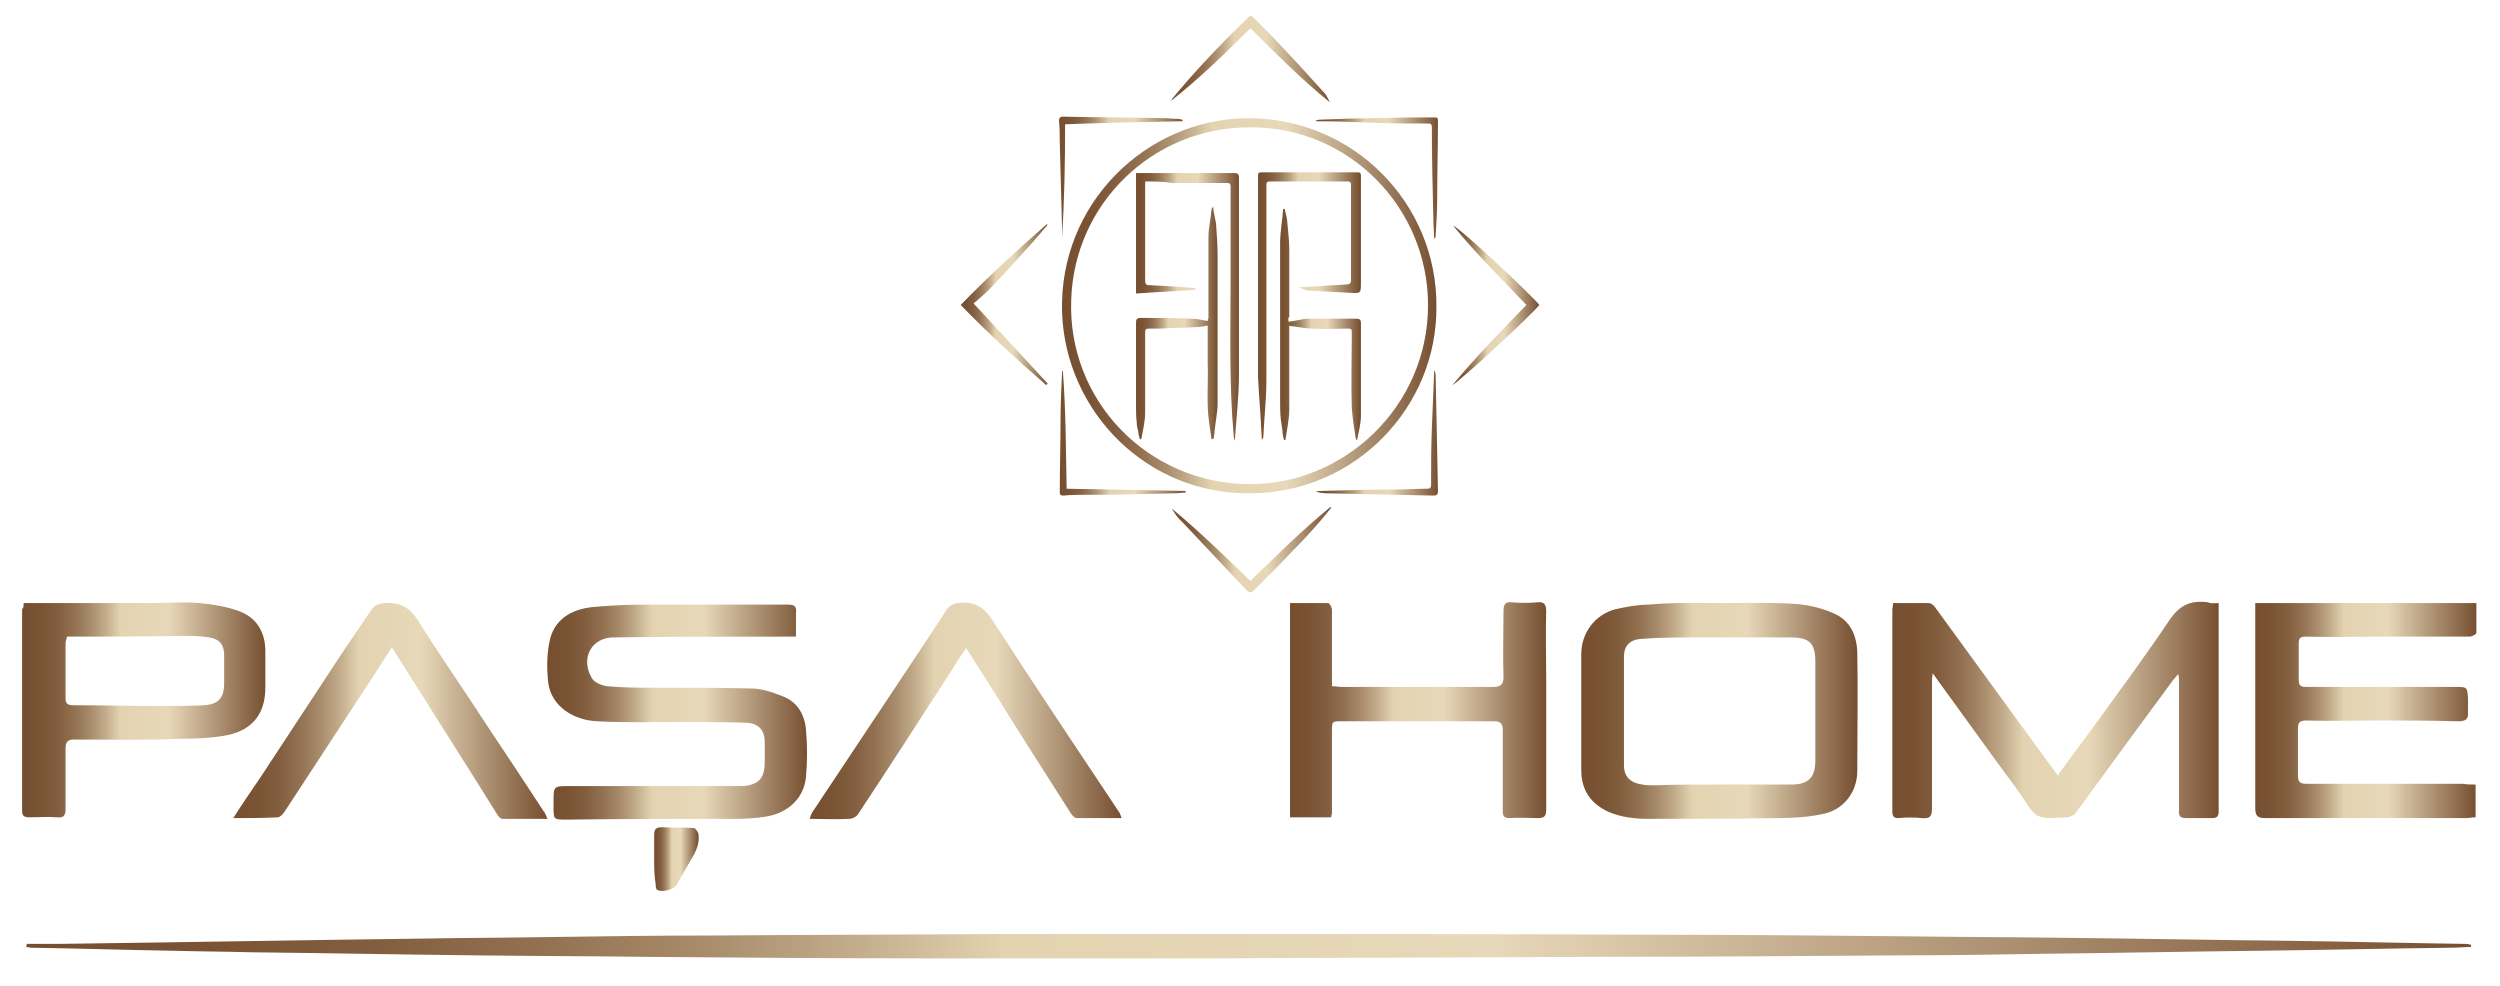 <?xml version="1.0" encoding="utf-8"?>
<!-- Generator: Adobe Illustrator 27.8.1, SVG Export Plug-In . SVG Version: 6.00 Build 0)  -->
<svg version="1.1" id="Layer_1" xmlns="http://www.w3.org/2000/svg" xmlns:xlink="http://www.w3.org/1999/xlink" x="0px" y="0px"
	 viewBox="0 0 327.9 129.3" style="enable-background:new 0 0 327.9 129.3;" xml:space="preserve">
<style type="text/css">
	.st0{fill:url(#SVGID_1_);}
	.st1{fill:url(#SVGID_00000150067426444436942020000017023617196148938163_);}
	.st2{fill:url(#SVGID_00000183246815789297629280000011588869425356489123_);}
	.st3{fill:url(#SVGID_00000105385539462713671690000007521992608752390555_);}
	.st4{fill:url(#SVGID_00000075851430493061361840000017268128852741079481_);}
	.st5{fill:url(#SVGID_00000088815248141375469210000009849658362787929511_);}
	.st6{fill:url(#SVGID_00000068674939074865740320000005047040980530713768_);}
	.st7{fill:url(#SVGID_00000078741310309432925450000016223937198096810630_);}
	.st8{fill:url(#SVGID_00000136382103973092552100000007582782930743639702_);}
	.st9{fill:url(#SVGID_00000181054281701852728620000001292984893086547851_);}
	.st10{fill:url(#SVGID_00000101097641019162629510000004295426810714396071_);}
	.st11{fill:url(#SVGID_00000030462986057020600200000008605651587910667137_);}
	.st12{fill:url(#SVGID_00000101795769046203479030000014054599210032474804_);}
	.st13{fill:url(#SVGID_00000108301301629703993460000012146388596493713326_);}
	.st14{fill:url(#SVGID_00000072278189545364571170000007336398992343315369_);}
	.st15{fill:url(#SVGID_00000163058123386792415430000001898081856467526024_);}
	.st16{fill:url(#SVGID_00000053533738317540407600000009943786899302538902_);}
	.st17{fill:url(#SVGID_00000060727440566021440680000012513194222501176989_);}
	.st18{fill:url(#SVGID_00000036944521182270091690000006849130656714168968_);}
	.st19{fill:url(#SVGID_00000096046676925481438570000011047807095168249486_);}
	.st20{fill:url(#SVGID_00000093871113950242868690000016768790188173482429_);}
	.st21{fill:url(#SVGID_00000183241743952149173430000013950042014003754410_);}
	.st22{fill:url(#SVGID_00000139293444863522172940000004963417155870152100_);}
</style>
<g>
	<g>
		<linearGradient id="SVGID_1_" gradientUnits="userSpaceOnUse" x1="324.055" y1="124.151" x2="3.518" y2="124.151">
			<stop  offset="0" style="stop-color:#764F30"/>
			<stop  offset="0.4" style="stop-color:#E7D8B9"/>
			<stop  offset="0.6" style="stop-color:#E3D3B1"/>
			<stop  offset="0.658" style="stop-color:#C4AE8D"/>
			<stop  offset="0.723" style="stop-color:#A88C6B"/>
			<stop  offset="0.789" style="stop-color:#927151"/>
			<stop  offset="0.857" style="stop-color:#825E3F"/>
			<stop  offset="0.926" style="stop-color:#795334"/>
			<stop  offset="1" style="stop-color:#764F30"/>
		</linearGradient>
		<path class="st0" d="M3.5,123.8c1.4,0,2.7,0,4.1,0c16-0.2,32.1-0.5,48.1-0.7c5.5-0.1,11-0.1,16.5-0.2c7.1-0.1,14.2-0.2,21.3-0.2
			c12.5-0.1,25.1-0.1,37.6-0.2c7.6,0,15.1,0,22.7,0c21.2,0,42.3,0,63.5,0.1c10.6,0,21.2,0.1,31.9,0.2c7.1,0.1,14.2,0.1,21.3,0.2
			c10,0.1,20,0.3,30.1,0.4c7.6,0.1,15.2,0.3,22.8,0.4c0.3,0,0.5,0.1,0.7,0.1c0,0.1,0,0.2,0,0.3c-0.8,0-1.7,0.1-2.5,0.1
			c-8.4,0.1-16.8,0.3-25.2,0.4c-9.5,0.1-19.1,0.3-28.6,0.4c-6,0.1-11.9,0.2-17.9,0.2c-13.8,0.1-27.6,0.2-41.5,0.2
			c-16.3,0.1-32.7,0.1-49,0.2c-12.7,0-25.3,0-38,0c-12.2,0-24.4-0.1-36.6-0.2c-7.6-0.1-15.1-0.1-22.7-0.2
			c-9.7-0.1-19.5-0.3-29.2-0.4c-3.4-0.1-6.7-0.1-10.1-0.2c-6.2-0.1-12.4-0.3-18.7-0.4c-0.2,0-0.5-0.1-0.7-0.1
			C3.5,124.1,3.5,123.9,3.5,123.8z"/>
		
			<linearGradient id="SVGID_00000133496703035780408110000004795164763139442307_" gradientUnits="userSpaceOnUse" x1="291.056" y1="93.185" x2="248.236" y2="93.185">
			<stop  offset="0" style="stop-color:#764F30"/>
			<stop  offset="0.4" style="stop-color:#E7D8B9"/>
			<stop  offset="0.6" style="stop-color:#E3D3B1"/>
			<stop  offset="0.658" style="stop-color:#C4AE8D"/>
			<stop  offset="0.723" style="stop-color:#A88C6B"/>
			<stop  offset="0.789" style="stop-color:#927151"/>
			<stop  offset="0.857" style="stop-color:#825E3F"/>
			<stop  offset="0.926" style="stop-color:#795334"/>
			<stop  offset="1" style="stop-color:#764F30"/>
		</linearGradient>
		<path style="fill:url(#SVGID_00000133496703035780408110000004795164763139442307_);" d="M291,79.1c0,0.5,0,0.9,0,1.3
			c0,8.6,0,17.3,0,25.9c0,0.7-0.1,1-0.9,1c-1.1,0-2.2,0-3.3,0c-0.8,0-1.1-0.2-1-1.1c0-5.6,0-11.2,0-16.8c0-0.2,0-0.5-0.1-1
			c-0.4,0.5-0.7,0.8-0.9,1.1c-4.2,5.7-8.4,11.4-12.6,17.2c-0.2,0.3-0.6,0.3-0.9,0.5c-0.1,0-0.1,0-0.2,0c-1.3,0-2.8,0.3-3.8-0.2
			c-1-0.5-1.6-1.9-2.4-3c-2.5-3.4-5-6.8-7.5-10.3c-1.2-1.7-2.5-3.4-3.9-5.4c-0.1,0.6-0.1,0.9-0.1,1.2c0,5.5,0,11.1,0,16.6
			c0,1-0.3,1.3-1.3,1.2c-1-0.1-2.1-0.1-3.1,0c-0.6,0-0.8-0.2-0.8-0.9c0-8.8,0-17.6,0-26.4c0-0.3,0.1-0.5,0.1-0.9c1.6,0,3.2,0,4.7,0
			c0.2,0,0.5,0.2,0.7,0.4c3.4,4.7,6.8,9.3,10.2,14c2,2.7,3.9,5.4,6,8.2c1.2-1.7,2.4-3.3,3.6-4.9c3.7-5.1,7.5-10.2,11-15.4
			c1.4-2.1,2.9-2.7,5.1-2.4C290,79.2,290.4,79.1,291,79.1z"/>
		
			<linearGradient id="SVGID_00000146476450019074427570000006757765341258109615_" gradientUnits="userSpaceOnUse" x1="243.631" y1="93.185" x2="207.429" y2="93.185">
			<stop  offset="0" style="stop-color:#764F30"/>
			<stop  offset="0.4" style="stop-color:#E7D8B9"/>
			<stop  offset="0.6" style="stop-color:#E3D3B1"/>
			<stop  offset="0.658" style="stop-color:#C4AE8D"/>
			<stop  offset="0.723" style="stop-color:#A88C6B"/>
			<stop  offset="0.789" style="stop-color:#927151"/>
			<stop  offset="0.857" style="stop-color:#825E3F"/>
			<stop  offset="0.926" style="stop-color:#795334"/>
			<stop  offset="1" style="stop-color:#764F30"/>
		</linearGradient>
		<path style="fill:url(#SVGID_00000146476450019074427570000006757765341258109615_);" d="M225.6,79.1c3.2,0,6.5-0.1,9.7,0.1
			c1.7,0.1,3.5,0.5,5.1,1.2c2.2,0.9,3.1,2.8,3.2,5.1c0.1,5.2,0,10.4,0,15.6c0,2.8-1.8,5.2-4.7,5.7c-1.9,0.4-3.9,0.5-5.9,0.5
			c-5.6,0.1-11.2,0.1-16.8,0.1c-1.8,0-3.5-0.2-5.2-0.9c-2.4-1.1-3.6-2.9-3.6-5.5c0-5.1,0-10.2,0-15.2c0-2.8,1.8-5.2,4.5-5.9
			c1.4-0.3,2.9-0.6,4.4-0.6C219.5,79,222.5,79.1,225.6,79.1C225.6,79.1,225.6,79.1,225.6,79.1z M225.5,102.9
			C225.5,102.9,225.5,102.9,225.5,102.9c3.1,0,6.3,0,9.4,0c2.3,0,3.2-0.9,3.2-3.2c0-4.3,0-8.6,0-12.9c0-2.5-0.8-3.2-3.3-3.2
			c-3.9,0-7.7,0-11.6,0c-2.7,0-5.4,0-8,0.2c-1.4,0.1-2.2,0.9-2.2,2.3c0,4.8,0,9.5,0,14.3c0,1.5,0.9,2.3,2.4,2.5
			c0.5,0.1,1,0.1,1.6,0.1C219.8,102.9,222.6,102.9,225.5,102.9z"/>
		
			<linearGradient id="SVGID_00000083071846706241555330000006517848176999854480_" gradientUnits="userSpaceOnUse" x1="105.977" y1="93.192" x2="71.857" y2="93.192">
			<stop  offset="0" style="stop-color:#764F30"/>
			<stop  offset="0.4" style="stop-color:#E7D8B9"/>
			<stop  offset="0.6" style="stop-color:#E3D3B1"/>
			<stop  offset="0.658" style="stop-color:#C4AE8D"/>
			<stop  offset="0.723" style="stop-color:#A88C6B"/>
			<stop  offset="0.789" style="stop-color:#927151"/>
			<stop  offset="0.857" style="stop-color:#825E3F"/>
			<stop  offset="0.926" style="stop-color:#795334"/>
			<stop  offset="1" style="stop-color:#764F30"/>
		</linearGradient>
		<path style="fill:url(#SVGID_00000083071846706241555330000006517848176999854480_);" d="M104.4,83.5c-0.5,0-0.9,0-1.3,0
			c-7.5,0-15,0-22.6,0.1c-2.9,0-4.4,2.7-2.9,5.3c0.3,0.6,1.3,1,2,1.1c2.1,0.2,4.2,0.2,6.4,0.2c4.2,0,8.4,0,12.5,0.1
			c1.4,0,2.8,0.5,4.1,1c1.9,0.7,2.9,2.3,3.1,4.3c0.2,2.1,0.2,4.3,0,6.4c-0.3,2.7-2.3,4.6-5.2,5.1c-1.3,0.2-2.7,0.3-4,0.3
			c-7.4,0-14.8,0-22.2,0.1c-1.7,0-1.7,0-1.7-1.7c0-0.2,0-0.4,0-0.6c0-2.1,0-2.1,2.1-2.1c7.2,0,14.5,0,21.7,0c0.4,0,0.8,0,1.1,0
			c2.1-0.2,2.8-1.1,2.8-3.2c0-0.9,0-1.7,0-2.6c0-1.5-0.8-2.4-2.3-2.5c-2.9-0.1-5.8-0.1-8.8-0.1c-3.6,0-7.2,0.1-10.8-0.1
			c-3.1-0.1-6.1-1.9-6.5-5.1c-0.2-1.9-0.2-4,0.3-5.9c0.8-2.7,3.2-3.8,5.8-4c2.2-0.2,4.5-0.3,6.8-0.3c6.2,0,12.3,0,18.5,0
			c0.9,0,1.2,0.2,1.1,1.1C104.4,81.3,104.4,82.3,104.4,83.5z"/>
		
			<linearGradient id="SVGID_00000022540117792015862290000005097901349703746180_" gradientUnits="userSpaceOnUse" x1="324.812" y1="93.239" x2="295.801" y2="93.239">
			<stop  offset="0" style="stop-color:#764F30"/>
			<stop  offset="0.4" style="stop-color:#E7D8B9"/>
			<stop  offset="0.6" style="stop-color:#E3D3B1"/>
			<stop  offset="0.658" style="stop-color:#C4AE8D"/>
			<stop  offset="0.723" style="stop-color:#A88C6B"/>
			<stop  offset="0.789" style="stop-color:#927151"/>
			<stop  offset="0.857" style="stop-color:#825E3F"/>
			<stop  offset="0.926" style="stop-color:#795334"/>
			<stop  offset="1" style="stop-color:#764F30"/>
		</linearGradient>
		<path style="fill:url(#SVGID_00000022540117792015862290000005097901349703746180_);" d="M324.7,102.9c0,1.5,0,2.8,0,4.3
			c-0.5,0-0.9,0.1-1.3,0.1c-8.8,0-17.5,0-26.3,0c-1,0-1.3-0.3-1.3-1.3c0-8.6,0-17.2,0-25.8c0-0.3,0-0.7,0-1.1c9.7,0,19.2,0,29,0
			c0,1.3,0,2.6,0,3.9c0,0.2-0.6,0.5-0.9,0.5c-3.8,0-7.5,0-11.3,0c-3.4,0-6.8,0.1-10.2,0c-0.7,0-0.9,0.2-0.9,0.9c0,1.6,0,3.1,0,4.7
			c0,0.8,0.2,1,1,1c6.5,0,13.1,0,19.6,0c1.5,0,1.5,0,1.6,1.5c0,0.6,0,1.2,0,1.8c0.1,1-0.4,1.2-1.3,1.2c-3.6-0.1-7.2-0.1-10.9-0.1
			c-3,0-6,0.1-9,0c-0.8,0-1.1,0.2-1.1,1c0,2.1,0,4.1,0,6.2c0,0.9,0.3,1.1,1.1,1.1c6.8,0,13.6,0,20.5,0
			C323.6,102.9,324.1,102.9,324.7,102.9z"/>
		
			<linearGradient id="SVGID_00000029730309201944076730000014966765648989740173_" gradientUnits="userSpaceOnUse" x1="34.907" y1="93.198" x2="3.047" y2="93.198">
			<stop  offset="0" style="stop-color:#764F30"/>
			<stop  offset="0.4" style="stop-color:#E7D8B9"/>
			<stop  offset="0.6" style="stop-color:#E3D3B1"/>
			<stop  offset="0.658" style="stop-color:#C4AE8D"/>
			<stop  offset="0.723" style="stop-color:#A88C6B"/>
			<stop  offset="0.789" style="stop-color:#927151"/>
			<stop  offset="0.857" style="stop-color:#825E3F"/>
			<stop  offset="0.926" style="stop-color:#795334"/>
			<stop  offset="1" style="stop-color:#764F30"/>
		</linearGradient>
		<path style="fill:url(#SVGID_00000029730309201944076730000014966765648989740173_);" d="M3.1,79.1c5.6,0,11.1,0,16.6,0
			c2.2,0,4.3-0.2,6.5,0c1.9,0.2,3.8,0.5,5.5,1.2c2.1,0.9,3.1,2.8,3.1,5.1c0,1.6,0,3.2,0,4.8c0,3.3-1.6,5.5-4.9,6.2
			c-2,0.4-4.2,0.5-6.3,0.5C19,97.1,14.3,97,9.6,97c-0.9,0-1,0.6-1,1.2c0,2.6,0,5.3,0,7.9c0,0.9-0.3,1.2-1.1,1.1
			c-1.2-0.1-2.4,0-3.7,0c-0.6,0-0.9-0.2-0.9-0.8c0-8.8,0-17.7,0-26.5C3.1,79.7,3.1,79.5,3.1,79.1z M8.8,83.5
			c-0.1,0.4-0.2,0.6-0.2,0.9c0,2.4,0,4.8,0,7.2c0,0.8,0.4,0.9,1.1,0.9c3.8,0,7.6,0.1,11.4,0.1c1.9,0,3.8,0,5.6-0.1
			c1.9-0.1,2.7-0.9,2.7-2.9c0-1.2,0-2.4,0-3.7c0-1.3-0.6-2.1-2-2.3c-1.2-0.2-2.4-0.2-3.5-0.2C18.9,83.5,13.9,83.5,8.8,83.5z"/>
		
			<linearGradient id="SVGID_00000133507190288027064240000011689925870514331537_" gradientUnits="userSpaceOnUse" x1="202.838" y1="93.202" x2="169.239" y2="93.202">
			<stop  offset="0" style="stop-color:#764F30"/>
			<stop  offset="0.4" style="stop-color:#E7D8B9"/>
			<stop  offset="0.6" style="stop-color:#E3D3B1"/>
			<stop  offset="0.658" style="stop-color:#C4AE8D"/>
			<stop  offset="0.723" style="stop-color:#A88C6B"/>
			<stop  offset="0.789" style="stop-color:#927151"/>
			<stop  offset="0.857" style="stop-color:#825E3F"/>
			<stop  offset="0.926" style="stop-color:#795334"/>
			<stop  offset="1" style="stop-color:#764F30"/>
		</linearGradient>
		<path style="fill:url(#SVGID_00000133507190288027064240000011689925870514331537_);" d="M174.6,107.2c-1.8,0-3.5,0-5.4,0
			c0-9.3,0-18.7,0-28.1c1.7,0,3.3,0,5,0c0.2,0,0.5,0.6,0.5,0.9c0,3,0,5.9,0,8.9c0,0.3,0,0.7,0,1.1c0.5,0,0.9,0.1,1.3,0.1
			c6.6,0,13.2,0,19.8,0c1,0,1.4-0.3,1.4-1.3c-0.1-2.9,0-5.8,0-8.7c0-0.9,0.3-1.2,1.1-1.1c1.1,0.1,2.2,0.1,3.3,0
			c0.9-0.1,1.2,0.2,1.2,1.2c-0.1,2.9,0,5.8,0,8.7c0,5.8,0,11.6,0,17.3c0,0.9-0.3,1.1-1.1,1.1c-1.2,0-2.4-0.1-3.7,0
			c-0.8,0-0.9-0.3-0.9-1c0-3.5,0-7,0-10.5c0-0.8-0.2-1.2-1.1-1.2c-6.7,0-13.4,0-20,0c-1.3,0-1.3,0-1.3,1.4c0,3.5,0,7.1,0,10.6
			C174.7,106.8,174.6,107,174.6,107.2z"/>
		
			<linearGradient id="SVGID_00000150785735000487924080000006210779251894113680_" gradientUnits="userSpaceOnUse" x1="71.794" y1="93.175" x2="30.607" y2="93.175">
			<stop  offset="0" style="stop-color:#764F30"/>
			<stop  offset="0.4" style="stop-color:#E7D8B9"/>
			<stop  offset="0.6" style="stop-color:#E3D3B1"/>
			<stop  offset="0.658" style="stop-color:#C4AE8D"/>
			<stop  offset="0.723" style="stop-color:#A88C6B"/>
			<stop  offset="0.789" style="stop-color:#927151"/>
			<stop  offset="0.857" style="stop-color:#825E3F"/>
			<stop  offset="0.926" style="stop-color:#795334"/>
			<stop  offset="1" style="stop-color:#764F30"/>
		</linearGradient>
		<path style="fill:url(#SVGID_00000150785735000487924080000006210779251894113680_);" d="M30.6,107.3c1.2-1.9,2.3-3.5,3.4-5.1
			c3.1-4.7,6.1-9.3,9.2-14c1.8-2.8,3.7-5.5,5.5-8.2c0.4-0.6,0.9-0.8,1.6-0.9c1.9-0.1,3.2,0.3,4.4,2.1c3,4.8,6.3,9.5,9.4,14.3
			c2.4,3.6,4.8,7.2,7.2,10.9c0.2,0.2,0.3,0.5,0.5,1c-2.1,0-4,0-5.9,0c-0.3,0-0.6-0.4-0.7-0.6C61.6,101,58,95.4,54.5,89.8
			c-1-1.6-2-3.1-3.1-4.9c-1.2,1.8-2.2,3.5-3.3,5.1c-3.6,5.5-7.2,11-10.8,16.5c-0.2,0.3-0.5,0.6-0.8,0.7
			C34.6,107.3,32.8,107.3,30.6,107.3z"/>
		
			<linearGradient id="SVGID_00000119826132349390307880000004009725292356372658_" gradientUnits="userSpaceOnUse" x1="147.112" y1="93.179" x2="106.083" y2="93.179">
			<stop  offset="0" style="stop-color:#764F30"/>
			<stop  offset="0.4" style="stop-color:#E7D8B9"/>
			<stop  offset="0.6" style="stop-color:#E3D3B1"/>
			<stop  offset="0.658" style="stop-color:#C4AE8D"/>
			<stop  offset="0.723" style="stop-color:#A88C6B"/>
			<stop  offset="0.789" style="stop-color:#927151"/>
			<stop  offset="0.857" style="stop-color:#825E3F"/>
			<stop  offset="0.926" style="stop-color:#795334"/>
			<stop  offset="1" style="stop-color:#764F30"/>
		</linearGradient>
		<path style="fill:url(#SVGID_00000119826132349390307880000004009725292356372658_);" d="M147.1,107.3c-2.1,0-4,0-5.9,0
			c-0.3,0-0.6-0.4-0.8-0.7c-3.3-5.2-6.6-10.3-9.8-15.5c-1.3-2-2.5-4-3.9-6.1c-0.7,1.1-1.4,2.1-2,3.1c-4,6.2-8,12.4-12.1,18.6
			c-0.2,0.4-0.8,0.7-1.2,0.7c-1.7,0.1-3.4,0-5.2,0c0.1-0.4,0.2-0.6,0.3-0.8c4.5-6.8,9-13.5,13.5-20.3c1.4-2.1,2.8-4.2,4.2-6.4
			c0.4-0.5,0.8-0.7,1.4-0.8c2.3-0.3,3.6,0.6,4.8,2.6c5.4,8.4,11,16.7,16.5,25C146.9,106.8,147,106.9,147.1,107.3z"/>
		
			<linearGradient id="SVGID_00000121281172918622877430000006714959782631352704_" gradientUnits="userSpaceOnUse" x1="91.552" y1="112.659" x2="85.813" y2="112.659">
			<stop  offset="0" style="stop-color:#764F30"/>
			<stop  offset="0.4" style="stop-color:#E7D8B9"/>
			<stop  offset="0.6" style="stop-color:#E3D3B1"/>
			<stop  offset="0.658" style="stop-color:#C4AE8D"/>
			<stop  offset="0.723" style="stop-color:#A88C6B"/>
			<stop  offset="0.789" style="stop-color:#927151"/>
			<stop  offset="0.857" style="stop-color:#825E3F"/>
			<stop  offset="0.926" style="stop-color:#795334"/>
			<stop  offset="1" style="stop-color:#764F30"/>
		</linearGradient>
		<path style="fill:url(#SVGID_00000121281172918622877430000006714959782631352704_);" d="M85.8,112.6c0-1,0-2.1,0-3.1
			c0-0.7,0.2-1,1-1c1.4,0.1,2.8,0,4.2,0.1c0.2,0,0.5,0.5,0.6,0.7c0.2,1.3-0.3,2.4-1,3.5c-0.6,1-1.2,2.1-1.8,3.2
			c-0.4,0.7-2.1,1.1-2.6,0.7c-0.2-0.1-0.2-0.5-0.2-0.7C85.8,114.8,85.8,113.7,85.8,112.6C85.8,112.6,85.8,112.6,85.8,112.6z"/>
	</g>
	<g>
		
			<linearGradient id="SVGID_00000011733223813683105750000003664644408871053714_" gradientUnits="userSpaceOnUse" x1="188.399" y1="40.125" x2="139.252" y2="40.125">
			<stop  offset="0" style="stop-color:#764F30"/>
			<stop  offset="0.4" style="stop-color:#E7D8B9"/>
			<stop  offset="0.6" style="stop-color:#E3D3B1"/>
			<stop  offset="0.658" style="stop-color:#C4AE8D"/>
			<stop  offset="0.723" style="stop-color:#A88C6B"/>
			<stop  offset="0.789" style="stop-color:#927151"/>
			<stop  offset="0.857" style="stop-color:#825E3F"/>
			<stop  offset="0.926" style="stop-color:#795334"/>
			<stop  offset="1" style="stop-color:#764F30"/>
		</linearGradient>
		<path style="fill:url(#SVGID_00000011733223813683105750000003664644408871053714_);" d="M188.4,40.2
			c0.1,13.2-10.6,24.3-24.1,24.5c-13.9,0.3-24.6-10.8-25-23.8c-0.4-14.1,10.9-25.2,24.2-25.4C177.5,15.4,188.5,26.7,188.4,40.2z
			 M163.8,63.5c12.4,0.1,23.5-10.1,23.5-23.5c0-12.7-10.3-23.4-23.4-23.3c-12.7,0-23,10-23.4,22.6C140,52.6,150.6,63.4,163.8,63.5z"
			/>
		
			<linearGradient id="SVGID_00000016766969439977558370000000092357623813165184_" gradientUnits="userSpaceOnUse" x1="137.447" y1="39.932" x2="126.029" y2="39.932">
			<stop  offset="0" style="stop-color:#764F30"/>
			<stop  offset="0.4" style="stop-color:#E7D8B9"/>
			<stop  offset="0.6" style="stop-color:#E3D3B1"/>
			<stop  offset="0.658" style="stop-color:#C4AE8D"/>
			<stop  offset="0.723" style="stop-color:#A88C6B"/>
			<stop  offset="0.789" style="stop-color:#927151"/>
			<stop  offset="0.857" style="stop-color:#825E3F"/>
			<stop  offset="0.926" style="stop-color:#795334"/>
			<stop  offset="1" style="stop-color:#764F30"/>
		</linearGradient>
		<path style="fill:url(#SVGID_00000016766969439977558370000000092357623813165184_);" d="M137.2,50.5c-3.9-3.4-7.6-6.8-11.2-10.5
			c3.6-3.7,7.4-7.2,11.3-10.6c0,0,0.1,0.1,0.1,0.1c-0.6,0.7-1.2,1.4-1.8,2.1c-0.6,0.7-1.3,1.4-1.9,2.1c-0.6,0.7-1.3,1.4-1.9,2.1
			c-0.7,0.7-1.3,1.4-2,2.1c-0.7,0.7-1.4,1.3-2.1,1.9c3.3,3.6,6.5,7,9.7,10.5C137.4,50.4,137.3,50.4,137.2,50.5z"/>
		
			<linearGradient id="SVGID_00000167359944993498183830000002780280194163344785_" gradientUnits="userSpaceOnUse" x1="201.871" y1="40.026" x2="190.512" y2="40.026">
			<stop  offset="0" style="stop-color:#764F30"/>
			<stop  offset="0.4" style="stop-color:#E7D8B9"/>
			<stop  offset="0.6" style="stop-color:#E3D3B1"/>
			<stop  offset="0.658" style="stop-color:#C4AE8D"/>
			<stop  offset="0.723" style="stop-color:#A88C6B"/>
			<stop  offset="0.789" style="stop-color:#927151"/>
			<stop  offset="0.857" style="stop-color:#825E3F"/>
			<stop  offset="0.926" style="stop-color:#795334"/>
			<stop  offset="1" style="stop-color:#764F30"/>
		</linearGradient>
		<path style="fill:url(#SVGID_00000167359944993498183830000002780280194163344785_);" d="M190.5,50.5c3.1-3.7,6.4-7.1,9.7-10.5
			c-3.2-3.4-6.6-6.7-9.6-10.4c0.9,0.3,10.4,9.2,11.3,10.4C201.1,41.1,191.4,50.1,190.5,50.5z"/>
		
			<linearGradient id="SVGID_00000064330605884194914010000004420430918366088104_" gradientUnits="userSpaceOnUse" x1="174.507" y1="7.774" x2="153.458" y2="7.774">
			<stop  offset="0" style="stop-color:#764F30"/>
			<stop  offset="0.4" style="stop-color:#E7D8B9"/>
			<stop  offset="0.6" style="stop-color:#E3D3B1"/>
			<stop  offset="0.658" style="stop-color:#C4AE8D"/>
			<stop  offset="0.723" style="stop-color:#A88C6B"/>
			<stop  offset="0.789" style="stop-color:#927151"/>
			<stop  offset="0.857" style="stop-color:#825E3F"/>
			<stop  offset="0.926" style="stop-color:#795334"/>
			<stop  offset="1" style="stop-color:#764F30"/>
		</linearGradient>
		<path style="fill:url(#SVGID_00000064330605884194914010000004420430918366088104_);" d="M174.4,13.4c-3.7-3-7-6.3-10.4-9.7
			c-3.4,3.4-6.8,6.7-10.5,9.6c0.1-0.1,0.2-0.2,0.2-0.3c2.9-3.5,6-6.8,9.3-10c0.2-0.2,0.5-0.5,0.7-0.7c0.3-0.3,0.5-0.2,0.7,0
			c1.3,1.3,2.6,2.6,3.8,3.9c1.9,2,3.8,4.1,5.7,6.2C174.1,12.8,174.3,13.1,174.4,13.4C174.5,13.3,174.4,13.4,174.4,13.4z"/>
		
			<linearGradient id="SVGID_00000044177586130930829500000005832475148439775366_" gradientUnits="userSpaceOnUse" x1="174.546" y1="72.14" x2="153.615" y2="72.14">
			<stop  offset="0" style="stop-color:#764F30"/>
			<stop  offset="0.4" style="stop-color:#E7D8B9"/>
			<stop  offset="0.6" style="stop-color:#E3D3B1"/>
			<stop  offset="0.658" style="stop-color:#C4AE8D"/>
			<stop  offset="0.723" style="stop-color:#A88C6B"/>
			<stop  offset="0.789" style="stop-color:#927151"/>
			<stop  offset="0.857" style="stop-color:#825E3F"/>
			<stop  offset="0.926" style="stop-color:#795334"/>
			<stop  offset="1" style="stop-color:#764F30"/>
		</linearGradient>
		<path style="fill:url(#SVGID_00000044177586130930829500000005832475148439775366_);" d="M153.7,66.7c3.6,3,6.9,6.2,10.3,9.5
			c3.4-3.3,6.8-6.7,10.5-9.7c0,0,0.1,0.1,0.1,0.1c-0.5,0.6-0.9,1.1-1.4,1.7c-1.2,1.4-2.5,2.8-3.8,4.1c-1.5,1.6-3,3.1-4.5,4.6
			c0,0-0.1,0.1-0.1,0.1c-0.8,0.8-0.8,0.8-1.6,0c-2.7-2.9-5.4-5.7-8.1-8.6C154.5,68,154.1,67.4,153.7,66.7
			C153.6,66.8,153.7,66.8,153.7,66.7z"/>
		
			<linearGradient id="SVGID_00000111898921912040385710000017726708506566032807_" gradientUnits="userSpaceOnUse" x1="155.445" y1="56.8" x2="138.978" y2="56.8">
			<stop  offset="0" style="stop-color:#764F30"/>
			<stop  offset="0.4" style="stop-color:#E7D8B9"/>
			<stop  offset="0.6" style="stop-color:#E3D3B1"/>
			<stop  offset="0.658" style="stop-color:#C4AE8D"/>
			<stop  offset="0.723" style="stop-color:#A88C6B"/>
			<stop  offset="0.789" style="stop-color:#927151"/>
			<stop  offset="0.857" style="stop-color:#825E3F"/>
			<stop  offset="0.926" style="stop-color:#795334"/>
			<stop  offset="1" style="stop-color:#764F30"/>
		</linearGradient>
		<path style="fill:url(#SVGID_00000111898921912040385710000017726708506566032807_);" d="M139.9,64.1c5.2,0.1,10.4,0.2,15.6,0.3
			c0,0.1,0,0.1,0,0.2c-0.4,0-0.9,0.1-1.3,0.1c-3.9,0.1-7.9,0.2-11.8,0.2c-1,0-1.9,0-2.9,0.1c-0.4,0-0.5-0.1-0.5-0.5
			c0-3.1,0.1-6.1,0.1-9.2c0-2.2,0.1-4.3,0.2-6.5c0-0.1,0-0.1,0.1-0.2C139.8,53.8,139.8,58.9,139.9,64.1z"/>
		
			<linearGradient id="SVGID_00000037676089065167521790000004996271594093977003_" gradientUnits="userSpaceOnUse" x1="155.244" y1="23.338" x2="138.97" y2="23.338">
			<stop  offset="0" style="stop-color:#764F30"/>
			<stop  offset="0.4" style="stop-color:#E7D8B9"/>
			<stop  offset="0.6" style="stop-color:#E3D3B1"/>
			<stop  offset="0.658" style="stop-color:#C4AE8D"/>
			<stop  offset="0.723" style="stop-color:#A88C6B"/>
			<stop  offset="0.789" style="stop-color:#927151"/>
			<stop  offset="0.857" style="stop-color:#825E3F"/>
			<stop  offset="0.926" style="stop-color:#795334"/>
			<stop  offset="1" style="stop-color:#764F30"/>
		</linearGradient>
		<path style="fill:url(#SVGID_00000037676089065167521790000004996271594093977003_);" d="M139.3,31.3c0-0.4,0-0.8,0-1.2
			c-0.1-3.8-0.2-7.7-0.3-11.5c0-0.9,0-1.8-0.1-2.7c0-0.4,0.1-0.6,0.5-0.6c4.4,0.1,8.8,0.1,13.2,0.2c0.7,0,1.4,0.1,2,0.1
			c0.2,0,0.3,0.1,0.5,0.1c0,0.1,0,0.1,0,0.2c-5.1,0.1-10.2,0.2-15.4,0.4c0,5-0.1,10-0.4,15C139.4,31.3,139.4,31.3,139.3,31.3z"/>
		
			<linearGradient id="SVGID_00000139282826951738689350000004543567668888504758_" gradientUnits="userSpaceOnUse" x1="188.598" y1="56.785" x2="172.609" y2="56.785">
			<stop  offset="0" style="stop-color:#764F30"/>
			<stop  offset="0.4" style="stop-color:#E7D8B9"/>
			<stop  offset="0.6" style="stop-color:#E3D3B1"/>
			<stop  offset="0.658" style="stop-color:#C4AE8D"/>
			<stop  offset="0.723" style="stop-color:#A88C6B"/>
			<stop  offset="0.789" style="stop-color:#927151"/>
			<stop  offset="0.857" style="stop-color:#825E3F"/>
			<stop  offset="0.926" style="stop-color:#795334"/>
			<stop  offset="1" style="stop-color:#764F30"/>
		</linearGradient>
		<path style="fill:url(#SVGID_00000139282826951738689350000004543567668888504758_);" d="M188.2,48.6c0,0.2,0.1,0.4,0.1,0.6
			c0.1,5.1,0.2,10.2,0.3,15.2c0,0.4-0.1,0.6-0.6,0.6c-4.7-0.1-9.4-0.2-14.1-0.3c-0.4,0-0.9-0.1-1.3-0.2c0.1,0,0.2-0.1,0.3-0.1
			c3.4-0.1,6.8-0.2,10.2-0.2c1.4,0,2.7-0.1,4.1-0.1c0.4,0,0.5-0.2,0.5-0.5c0-2.5,0-4.9,0.1-7.4c0.1-2.5,0.2-4.9,0.3-7.4
			C188.1,48.7,188.1,48.7,188.2,48.6C188.1,48.6,188.2,48.6,188.2,48.6z"/>
		
			<linearGradient id="SVGID_00000161608866611274868510000005996050901309097913_" gradientUnits="userSpaceOnUse" x1="188.594" y1="23.365" x2="172.622" y2="23.365">
			<stop  offset="0" style="stop-color:#764F30"/>
			<stop  offset="0.4" style="stop-color:#E7D8B9"/>
			<stop  offset="0.6" style="stop-color:#E3D3B1"/>
			<stop  offset="0.658" style="stop-color:#C4AE8D"/>
			<stop  offset="0.723" style="stop-color:#A88C6B"/>
			<stop  offset="0.789" style="stop-color:#927151"/>
			<stop  offset="0.857" style="stop-color:#825E3F"/>
			<stop  offset="0.926" style="stop-color:#795334"/>
			<stop  offset="1" style="stop-color:#764F30"/>
		</linearGradient>
		<path style="fill:url(#SVGID_00000161608866611274868510000005996050901309097913_);" d="M172.6,15.8c0.1,0,0.3-0.1,0.4-0.1
			c2.6-0.1,5.2-0.2,7.8-0.2c2.4-0.1,4.8-0.1,7.1-0.1c0.7,0,0.7,0,0.7,0.6c0,3.3-0.1,6.7-0.1,10c0,1.6-0.1,3.3-0.2,4.9
			c0,0.1,0,0.3-0.2,0.4c0-0.8-0.1-1.7-0.1-2.5c-0.1-4-0.2-8.1-0.2-12.1c0-0.5-0.2-0.5-0.6-0.5c-2.4,0-4.7,0-7.1-0.1
			c-2.5-0.1-5-0.2-7.5-0.2C172.6,15.9,172.6,15.8,172.6,15.8z"/>
		
			<linearGradient id="SVGID_00000093868734256825838210000014266398530056388486_" gradientUnits="userSpaceOnUse" x1="162.473" y1="40.036" x2="149.031" y2="40.036">
			<stop  offset="0" style="stop-color:#764F30"/>
			<stop  offset="0.4" style="stop-color:#E7D8B9"/>
			<stop  offset="0.6" style="stop-color:#E3D3B1"/>
			<stop  offset="0.658" style="stop-color:#C4AE8D"/>
			<stop  offset="0.723" style="stop-color:#A88C6B"/>
			<stop  offset="0.789" style="stop-color:#927151"/>
			<stop  offset="0.857" style="stop-color:#825E3F"/>
			<stop  offset="0.926" style="stop-color:#795334"/>
			<stop  offset="1" style="stop-color:#764F30"/>
		</linearGradient>
		<path style="fill:url(#SVGID_00000093868734256825838210000014266398530056388486_);" d="M150.2,23.8c0,0.4,0,0.6,0,0.9
			c0,4,0,8,0,12.1c0,0.4,0.1,0.6,0.5,0.6c2,0.1,4.1,0.2,6.1,0.4c0,0.1,0,0.1,0,0.2c-2.6,0.2-5.1,0.3-7.8,0.5c0-5.3,0-10.5,0-15.8
			c0.1,0,0.3,0,0.5,0c4.1,0,8.3,0,12.4,0c0.4,0,0.6,0.1,0.6,0.6c0,8.6,0,17.2,0,25.8c0,2.7-0.3,5.4-0.5,8.1c0,0.2,0,0.4-0.1,0.6
			c0-0.3-0.1-0.5-0.1-0.8c-0.6-6.7-0.4-13.4-0.4-20.1c0-4.1,0-8.3,0-12.4c0-0.4-0.1-0.5-0.5-0.5c-2.4,0-4.8,0-7.1,0
			C152.5,23.8,151.4,23.8,150.2,23.8z"/>
		
			<linearGradient id="SVGID_00000111150617446518890730000002663990565415003017_" gradientUnits="userSpaceOnUse" x1="178.38" y1="40.065" x2="164.868" y2="40.065">
			<stop  offset="0" style="stop-color:#764F30"/>
			<stop  offset="0.4" style="stop-color:#E7D8B9"/>
			<stop  offset="0.6" style="stop-color:#E3D3B1"/>
			<stop  offset="0.658" style="stop-color:#C4AE8D"/>
			<stop  offset="0.723" style="stop-color:#A88C6B"/>
			<stop  offset="0.789" style="stop-color:#927151"/>
			<stop  offset="0.857" style="stop-color:#825E3F"/>
			<stop  offset="0.926" style="stop-color:#795334"/>
			<stop  offset="1" style="stop-color:#764F30"/>
		</linearGradient>
		<path style="fill:url(#SVGID_00000111150617446518890730000002663990565415003017_);" d="M170.4,37.7c1-0.1,2.1-0.1,3.1-0.2
			c1.1-0.1,2.1-0.1,3.2-0.2c0.3,0,0.5-0.2,0.5-0.5c0-4.2,0-8.4,0-12.5c0-0.4-0.1-0.5-0.5-0.5c-3.4,0-6.7,0-10.1,0
			c-0.4,0-0.5,0.1-0.5,0.5c0,4.7,0,9.4,0,14.1c0,3.9,0,7.7,0,11.6c0,2.4-0.3,4.9-0.4,7.3c0,0.1-0.1,0.3-0.2,0.4
			c0-0.6-0.1-1.3-0.1-1.9c-0.1-2.1-0.3-4.2-0.4-6.4c0-0.6,0-1.1,0-1.7c0-8.1,0-16.3,0-24.4c0-0.7,0-0.7,0.7-0.7c4.1,0,8.2,0,12.3,0
			c0.4,0,0.5,0.1,0.5,0.5c0,4.6,0,9.3,0,13.9c0,1.5,0,1.5-1.5,1.4c-1.9-0.1-3.7-0.2-5.6-0.3C171,37.9,170.7,37.8,170.4,37.7
			C170.4,37.8,170.4,37.7,170.4,37.7z"/>
		
			<linearGradient id="SVGID_00000146467782922440878650000012437249223327057805_" gradientUnits="userSpaceOnUse" x1="159.639" y1="42.41" x2="148.969" y2="42.41">
			<stop  offset="0" style="stop-color:#764F30"/>
			<stop  offset="0.4" style="stop-color:#E7D8B9"/>
			<stop  offset="0.6" style="stop-color:#E3D3B1"/>
			<stop  offset="0.658" style="stop-color:#C4AE8D"/>
			<stop  offset="0.723" style="stop-color:#A88C6B"/>
			<stop  offset="0.789" style="stop-color:#927151"/>
			<stop  offset="0.857" style="stop-color:#825E3F"/>
			<stop  offset="0.926" style="stop-color:#795334"/>
			<stop  offset="1" style="stop-color:#764F30"/>
		</linearGradient>
		<path style="fill:url(#SVGID_00000146467782922440878650000012437249223327057805_);" d="M158.9,57.6c-0.1-0.7-0.2-1.4-0.3-2.1
			c-0.4-2.6-0.1-5.3-0.2-7.9c0-1.6,0-3.2,0-4.9c-0.5,0.1-1,0.2-1.5,0.2c-1.6,0.1-3.2,0.1-4.7,0.2c-0.5,0-1,0-1.5,0
			c-0.4,0-0.5,0.1-0.5,0.5c0,0.7,0,1.5,0,2.2c0,2.8,0,5.6,0,8.3c0,1.2-0.3,2.3-0.5,3.5c-0.1,0-0.1,0-0.2,0c-0.1-0.3-0.2-0.7-0.2-1
			c-0.1-0.4-0.2-0.7-0.2-1.1c-0.1-0.9-0.1-1.7-0.1-2.6c0-3.5,0-7.1,0-10.6c0-0.4,0.1-0.6,0.6-0.6c2.2,0,4.5,0,6.7,0.1
			c0.7,0,1.4,0.2,2.1,0.3c0-0.2,0.1-0.3,0.1-0.4c0-3.5,0-7,0-10.6c0-1.2,0.3-2.4,0.4-3.6c0-0.1,0.1-0.2,0.2-0.4
			c0.1,0.9,0.3,1.6,0.4,2.3c0.1,1.4,0.2,2.9,0.2,4.3c0,6.4,0,12.8,0,19.2c0,1.2-0.3,2.5-0.4,3.7c0,0.3-0.1,0.6-0.1,0.9
			C159,57.6,159,57.6,158.9,57.6z"/>
		
			<linearGradient id="SVGID_00000119076605820306869290000008843922835912925070_" gradientUnits="userSpaceOnUse" x1="178.383" y1="42.436" x2="167.715" y2="42.436">
			<stop  offset="0" style="stop-color:#764F30"/>
			<stop  offset="0.4" style="stop-color:#E7D8B9"/>
			<stop  offset="0.6" style="stop-color:#E3D3B1"/>
			<stop  offset="0.658" style="stop-color:#C4AE8D"/>
			<stop  offset="0.723" style="stop-color:#A88C6B"/>
			<stop  offset="0.789" style="stop-color:#927151"/>
			<stop  offset="0.857" style="stop-color:#825E3F"/>
			<stop  offset="0.926" style="stop-color:#795334"/>
			<stop  offset="1" style="stop-color:#764F30"/>
		</linearGradient>
		<path style="fill:url(#SVGID_00000119076605820306869290000008843922835912925070_);" d="M169,42.2c0.8-0.1,1.6-0.3,2.4-0.4
			c0.2,0,0.3,0,0.5,0c2,0,4,0,6,0c0.4,0,0.6,0.1,0.6,0.6c0,4,0,8.1,0,12.1c0,1.1-0.3,2.1-0.5,3.2c0,0-0.1,0-0.1,0
			c0-0.1-0.1-0.2-0.1-0.3c-0.2-1.3-0.4-2.6-0.5-3.9c-0.1-3.2,0-6.5,0-9.7c0-0.7,0-0.7-0.7-0.7c-1.5,0-2.9,0.1-4.4,0
			c-0.9,0-1.8-0.2-2.6-0.3c-0.1,0-0.3,0-0.5-0.1c0,0.2,0,0.3,0,0.5c0,3.5,0,7,0,10.5c0,1.3-0.3,2.6-0.5,4c-0.1,0-0.1,0-0.2,0
			c-0.1-0.4-0.2-0.9-0.2-1.3c-0.1-0.4-0.1-0.9-0.2-1.3c-0.1-0.9-0.1-1.7-0.1-2.6c0-6.9,0-13.8,0-20.6c0-1.5,0.3-3,0.4-4.5
			c0.1,0,0.1,0,0.2,0c0.1,0.4,0.2,0.9,0.3,1.3c0.1,1.3,0.3,2.6,0.3,3.9c0,3,0,6,0,9C168.9,41.7,169,41.9,169,42.2z"/>
	</g>
</g>
</svg>
